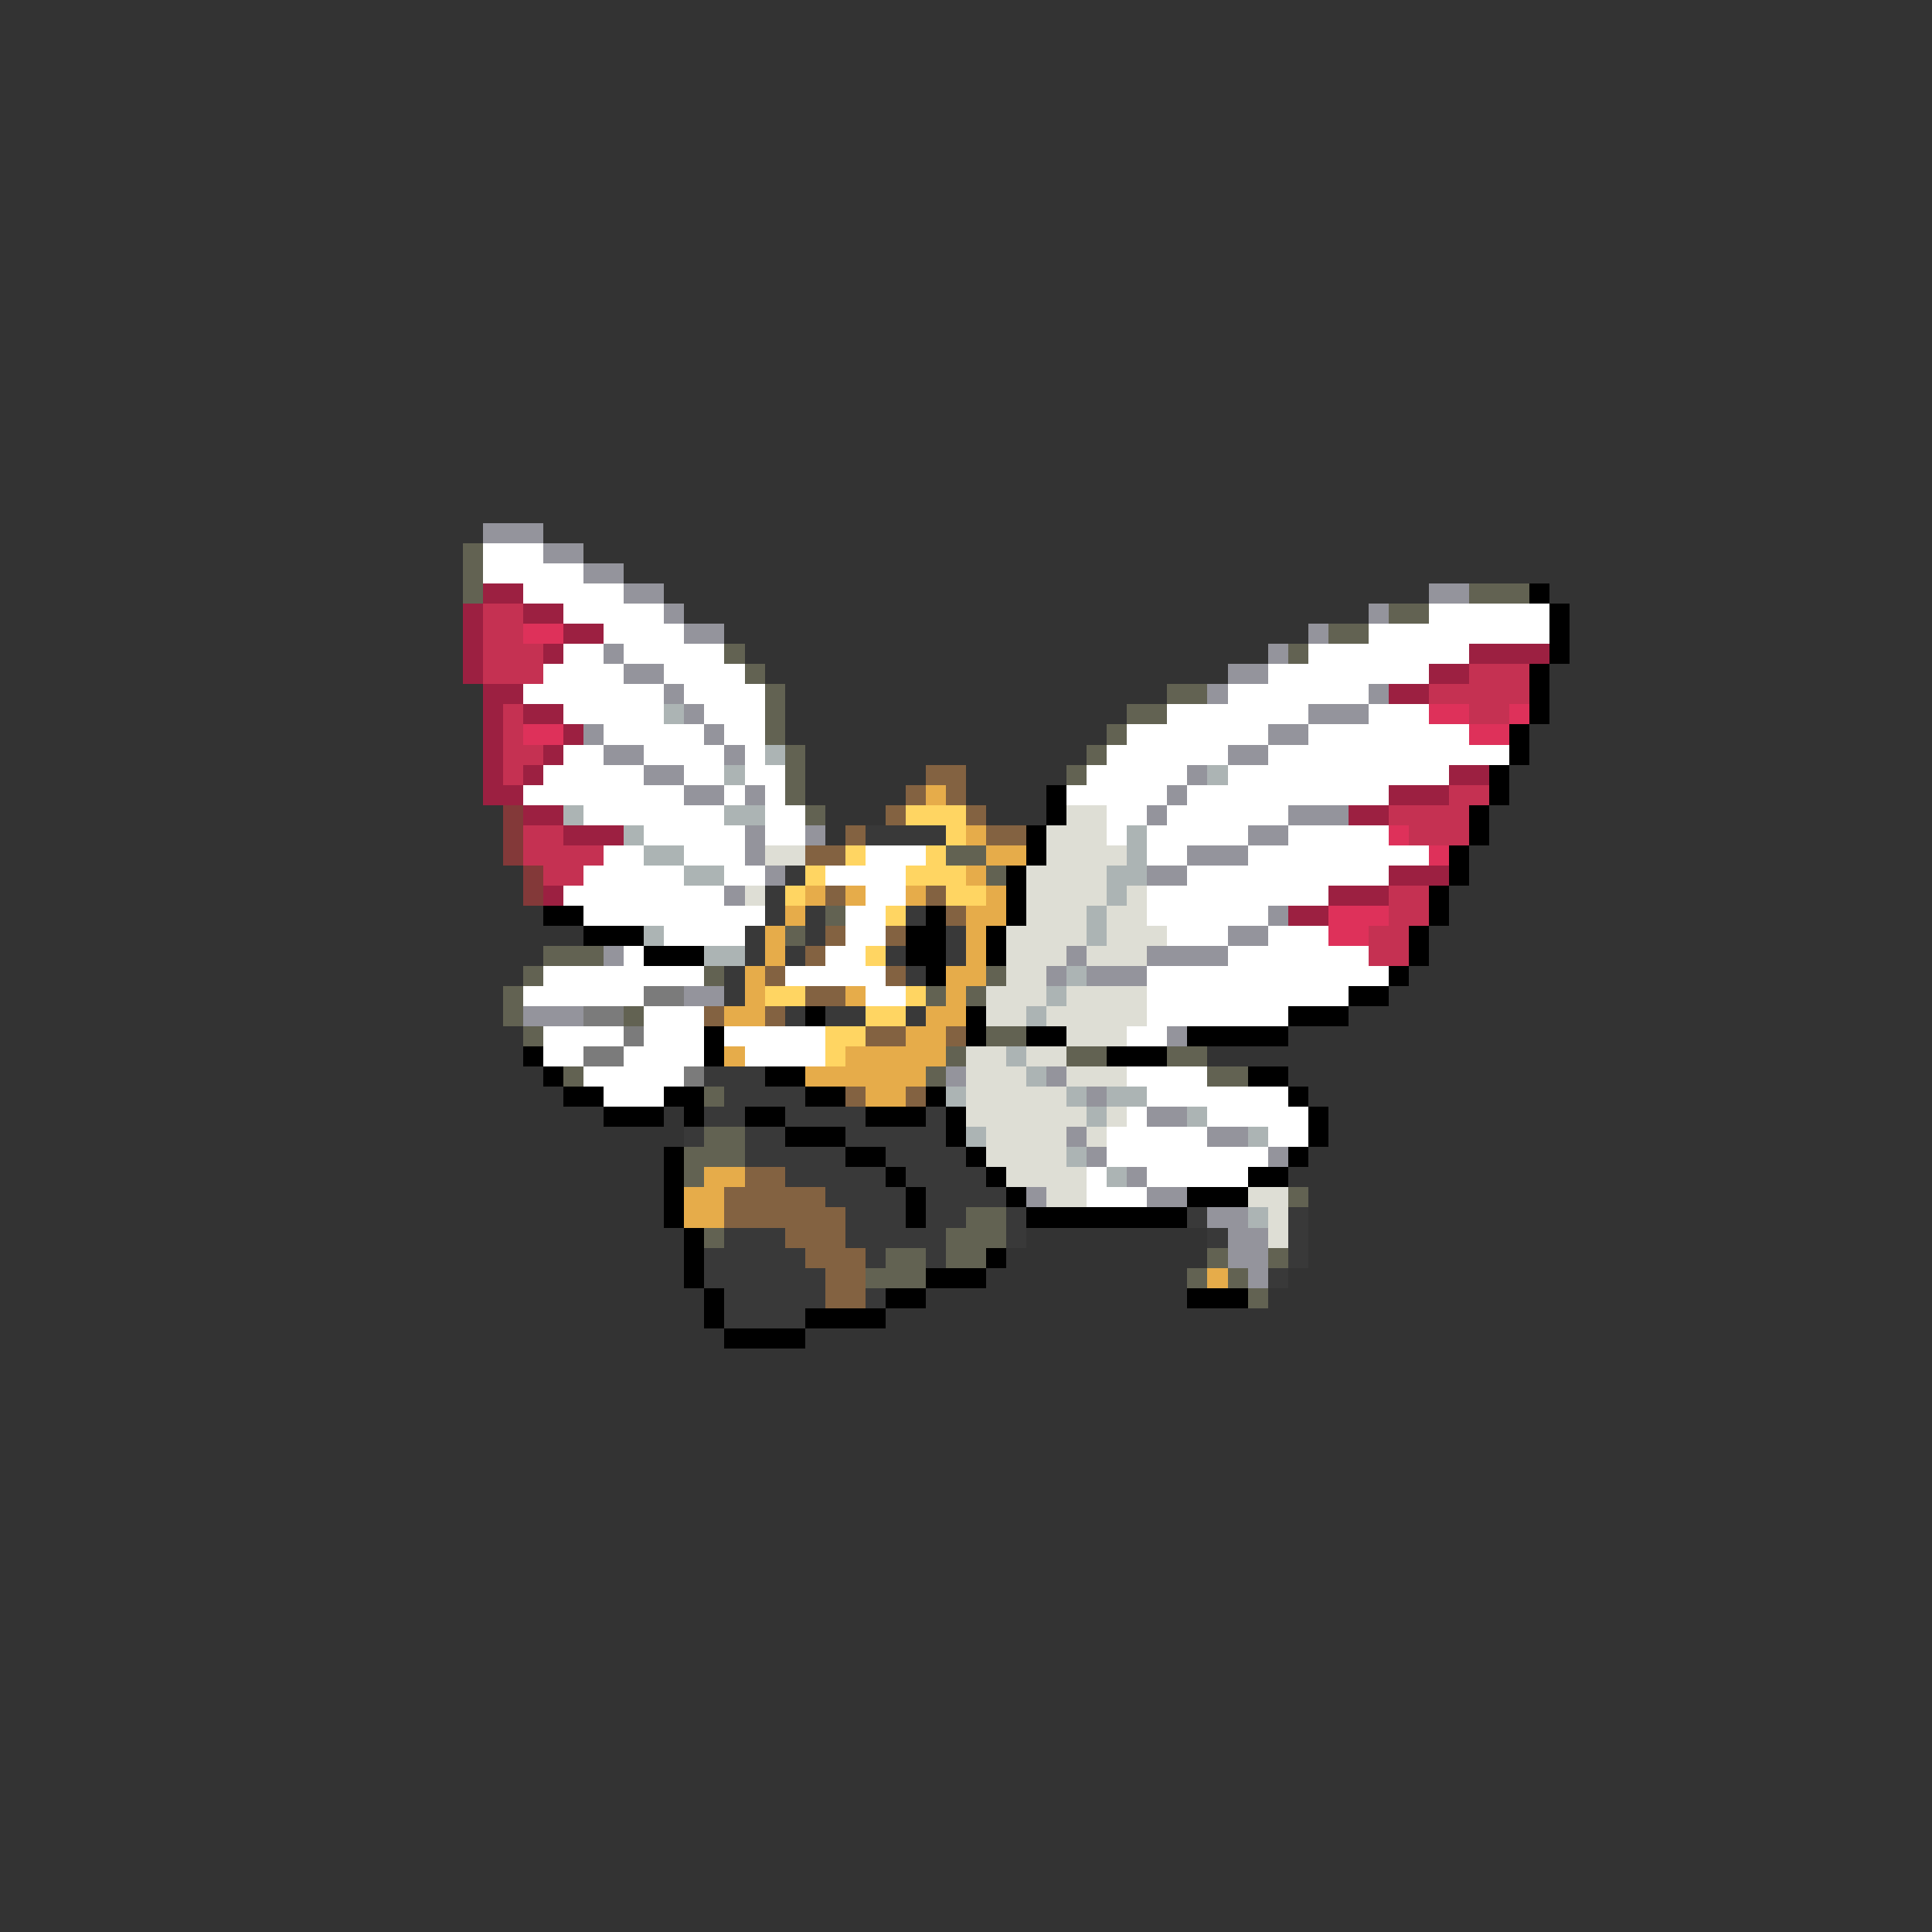 <svg xmlns="http://www.w3.org/2000/svg" viewBox="0 -0.5 96 96" shape-rendering="crispEdges">
<rect x="0" y="-0.5" width="96" height="96" fill="#333333" stroke="none"/>
<path stroke="#94949c" d="M24 26h3M27 27h2M29 28h2M31 29h2M71 29h2M33 30h1M68 30h1M34 31h2M65 31h1M30 32h1M63 32h1M31 33h2M61 33h2M33 34h1M60 34h1M68 34h1M34 35h1M65 35h3M29 36h1M35 36h1M63 36h2M30 37h2M36 37h1M61 37h2M32 38h2M59 38h1M34 39h2M37 39h1M58 39h1M57 40h1M64 40h3M37 41h1M40 41h1M62 41h2M37 42h1M59 42h3M38 43h1M57 43h2M36 44h1M63 45h1M61 46h2M30 47h1M53 47h1M57 47h4M52 48h1M54 48h3M34 49h2M26 50h3M58 51h1M47 53h1M52 53h1M54 54h1M57 55h2M53 56h1M60 56h2M54 57h1M63 57h1M56 58h1M51 59h1M57 59h2M60 60h2M61 61h2M61 62h2M62 63h1" />
<path stroke="#626252" d="M23 27h1M23 28h1M23 29h1M73 29h3M69 30h2M66 31h2M36 32h1M64 32h1M37 33h1M38 34h1M58 34h2M38 35h1M56 35h2M38 36h1M55 36h1M39 37h1M54 37h1M39 38h1M53 38h1M39 39h1M40 40h1M47 42h2M49 43h1M41 45h1M39 46h1M27 47h3M26 48h1M35 48h1M49 48h1M25 49h1M46 49h1M48 49h1M25 50h1M31 50h1M26 51h1M49 51h2M47 52h1M53 52h2M58 52h2M28 53h1M46 53h1M60 53h2M35 54h1M35 56h2M34 57h3M34 58h1M64 59h1M48 60h2M35 61h1M47 61h3M44 62h2M47 62h2M60 62h1M63 62h1M43 63h3M59 63h1M61 63h1M62 64h1" />
<path stroke="#ffffff" d="M24 27h3M24 28h5M26 29h5M28 30h5M71 30h6M30 31h4M68 31h9M28 32h2M31 32h5M65 32h8M27 33h4M33 33h4M63 33h8M26 34h7M34 34h4M61 34h7M28 35h5M35 35h3M58 35h7M68 35h3M30 36h5M36 36h2M56 36h7M65 36h8M28 37h2M32 37h4M37 37h1M55 37h6M63 37h12M27 38h5M34 38h2M37 38h2M54 38h5M61 38h11M26 39h8M36 39h1M38 39h1M53 39h5M59 39h10M29 40h7M38 40h2M55 40h2M58 40h6M32 41h5M38 41h2M55 41h1M57 41h5M64 41h5M30 42h2M34 42h3M43 42h3M57 42h2M62 42h9M29 43h5M36 43h2M41 43h4M59 43h10M28 44h8M43 44h2M57 44h9M29 45h9M42 45h2M57 45h6M33 46h4M42 46h2M58 46h3M63 46h3M31 47h1M41 47h2M61 47h7M27 48h8M39 48h5M57 48h12M26 49h6M43 49h2M57 49h10M32 50h3M57 50h7M27 51h4M32 51h3M36 51h5M56 51h2M27 52h2M31 52h4M37 52h4M29 53h5M56 53h4M30 54h3M57 54h7M56 55h1M60 55h5M55 56h5M63 56h2M55 57h8M54 58h1M57 58h5M54 59h3" />
<path stroke="#9c2041" d="M24 29h2M23 30h1M26 30h2M23 31h1M28 31h2M23 32h1M27 32h1M73 32h4M23 33h1M71 33h2M24 34h2M69 34h2M24 35h1M26 35h2M24 36h1M28 36h1M24 37h1M27 37h1M24 38h1M26 38h1M72 38h2M24 39h2M69 39h3M26 40h2M67 40h2M28 41h3M69 43h3M27 44h1M66 44h3M64 45h2" />
<path stroke="#000000" d="M76 29h1M77 30h1M77 31h1M77 32h1M76 33h1M76 34h1M76 35h1M75 36h1M75 37h1M74 38h1M52 39h1M74 39h1M52 40h1M73 40h1M51 41h1M73 41h1M51 42h1M72 42h1M50 43h1M72 43h1M50 44h1M71 44h1M27 45h2M46 45h1M50 45h1M71 45h1M29 46h3M45 46h2M49 46h1M70 46h1M32 47h3M45 47h2M49 47h1M70 47h1M46 48h1M69 48h1M67 49h2M40 50h1M48 50h1M64 50h3M35 51h1M48 51h1M51 51h2M59 51h5M26 52h1M35 52h1M55 52h3M27 53h1M38 53h2M62 53h2M28 54h2M33 54h2M40 54h2M46 54h1M64 54h1M30 55h3M34 55h1M37 55h2M43 55h3M47 55h1M65 55h1M39 56h3M47 56h1M65 56h1M33 57h1M42 57h2M48 57h1M64 57h1M33 58h1M44 58h1M49 58h1M62 58h2M33 59h1M45 59h1M50 59h1M59 59h3M33 60h1M45 60h1M51 60h8M34 61h1M34 62h1M49 62h1M34 63h1M46 63h3M35 64h1M44 64h2M59 64h3M35 65h1M40 65h4M36 66h4" />
<path stroke="#c53152" d="M24 30h2M24 31h2M24 32h3M24 33h3M73 33h3M71 34h5M25 35h1M73 35h2M25 36h1M25 37h2M25 38h1M72 39h2M69 40h4M26 41h2M70 41h3M26 42h4M27 43h2M69 44h2M69 45h2M68 46h2M68 47h2" />
<path stroke="#de315a" d="M26 31h2M71 35h2M75 35h1M26 36h2M73 36h2M69 41h1M71 42h1M66 45h3M66 46h2" />
<path stroke="#acb4b4" d="M33 35h1M38 37h1M36 38h1M60 38h1M28 40h1M36 40h2M31 41h1M56 41h1M32 42h2M56 42h1M34 43h2M55 43h2M55 44h1M54 45h1M32 46h1M54 46h1M35 47h2M53 48h1M52 49h1M51 50h1M50 52h1M51 53h1M47 54h1M53 54h1M55 54h2M54 55h1M59 55h1M48 56h1M62 56h1M53 57h1M55 58h1M62 60h1" />
<path stroke="#836241" d="M46 38h2M45 39h1M47 39h1M44 40h1M48 40h1M42 41h1M49 41h2M40 42h2M41 44h1M46 44h1M47 45h1M41 46h1M44 46h1M40 47h1M38 48h1M44 48h1M40 49h2M35 50h1M38 50h1M43 51h2M47 51h1M42 54h1M45 54h1M37 58h2M36 59h5M36 60h6M39 61h3M40 62h3M41 63h2M41 64h2" />
<path stroke="#e6ac4a" d="M46 39h1M48 41h1M49 42h2M48 43h1M40 44h1M42 44h1M45 44h1M49 44h1M39 45h1M48 45h2M38 46h1M48 46h1M38 47h1M48 47h1M37 48h1M47 48h2M37 49h1M42 49h1M47 49h1M36 50h2M46 50h2M45 51h2M36 52h1M42 52h5M40 53h6M43 54h2M35 58h2M34 59h2M34 60h2M60 63h1" />
<path stroke="#833939" d="M25 40h1M25 41h1M25 42h1M26 43h1M26 44h1" />
<path stroke="#ffd562" d="M45 40h3M47 41h1M42 42h1M46 42h1M40 43h1M45 43h3M39 44h1M47 44h2M44 45h1M43 47h1M38 49h2M45 49h1M43 50h2M41 51h2M41 52h1" />
<path stroke="#deded5" d="M53 40h2M52 41h3M38 42h2M52 42h4M51 43h4M37 44h1M51 44h4M56 44h1M51 45h3M55 45h2M50 46h4M55 46h3M50 47h3M54 47h3M50 48h2M49 49h3M53 49h4M49 50h2M52 50h5M53 51h3M48 52h2M51 52h2M48 53h3M53 53h3M48 54h5M48 55h6M55 55h1M49 56h4M54 56h1M49 57h4M50 58h4M52 59h2M62 59h2M63 60h1M63 61h1" />
<path stroke="#393939" d="M43 41h4M39 43h1M38 44h1M38 45h1M40 45h1M45 45h1M37 46h1M40 46h1M47 46h1M37 47h1M39 47h1M44 47h1M47 47h1M36 48h1M45 48h1M36 49h1M39 50h1M41 50h2M45 50h1M35 53h3M36 54h4M35 55h2M39 55h4M46 55h1M34 56h1M37 56h2M42 56h5M37 57h5M44 57h4M39 58h5M45 58h4M41 59h4M46 59h4M42 60h3M46 60h2M50 60h1M59 60h1M64 60h1M36 61h3M42 61h5M50 61h1M60 61h1M64 61h1M35 62h5M43 62h1M46 62h1M64 62h1M35 63h6M63 63h1M36 64h5M43 64h1M36 65h4" />
<path stroke="#7b7b7b" d="M32 49h2M29 50h2M31 51h1M29 52h2M34 53h1" />
</svg>